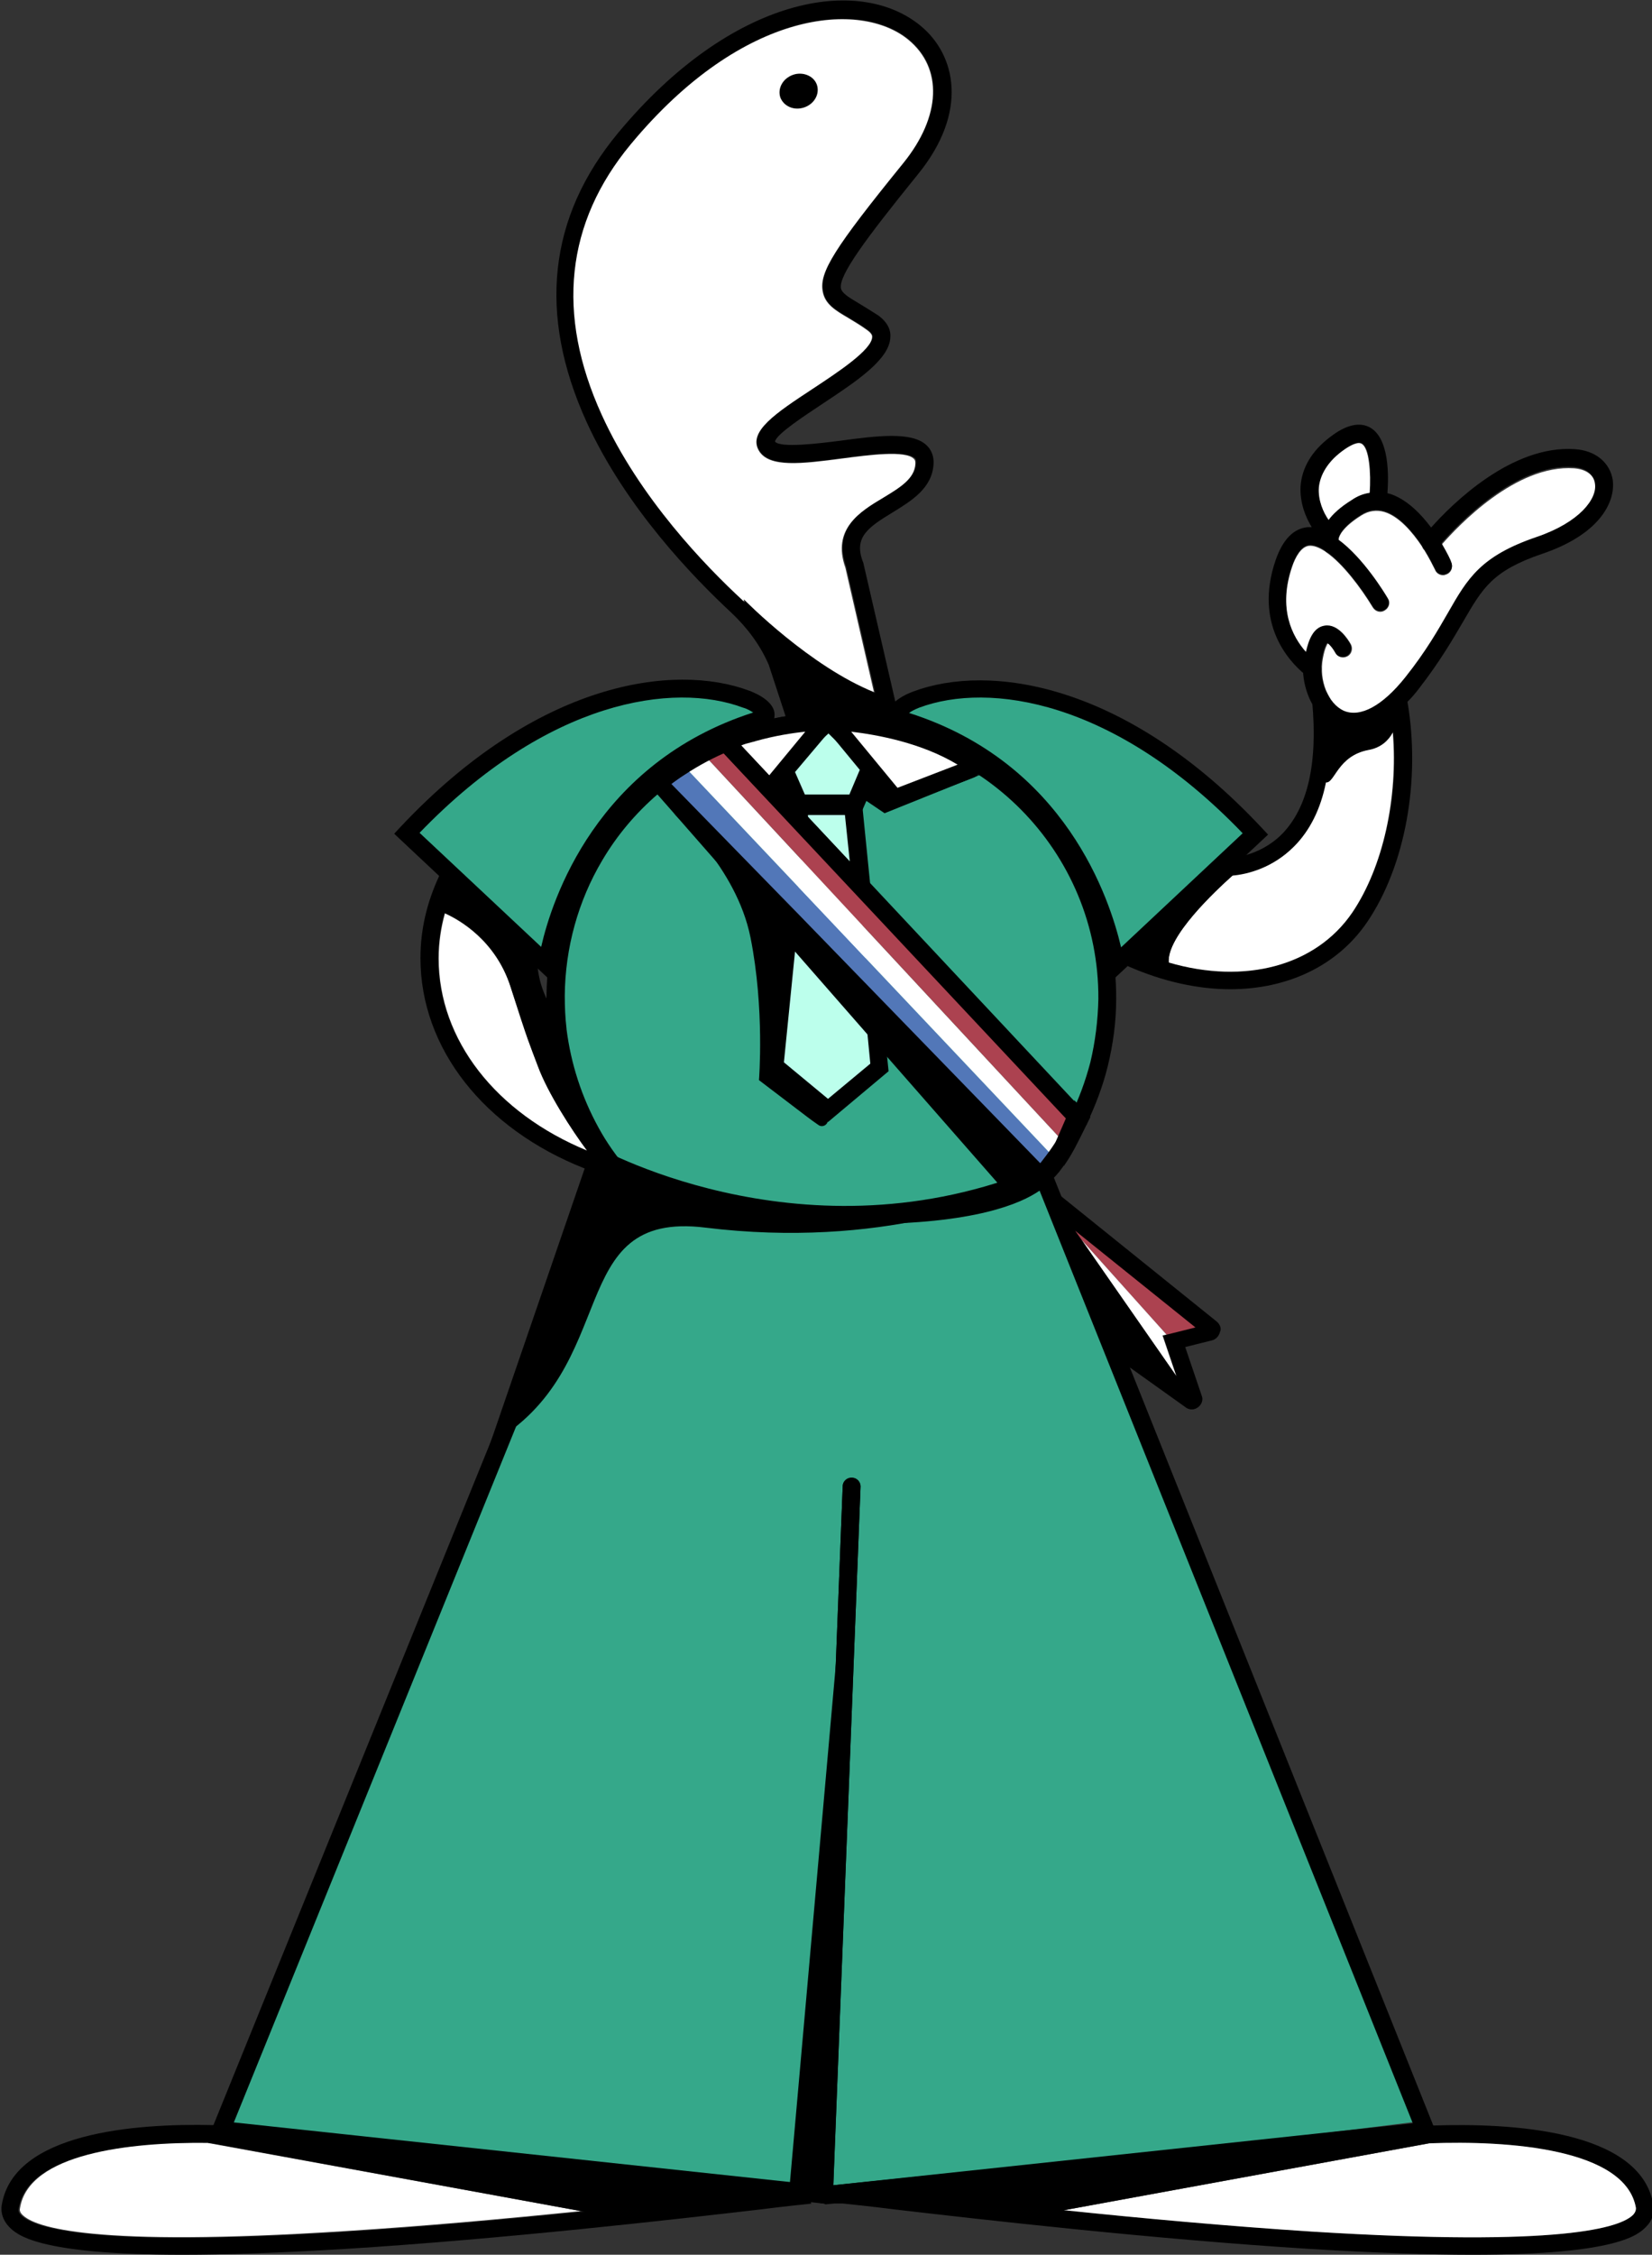 <?xml version="1.0" encoding="utf-8"?>
<!-- Generator: Adobe Illustrator 27.2.0, SVG Export Plug-In . SVG Version: 6.00 Build 0)  -->
<svg version="1.1" id="Calque_2_00000156548916493535322540000003623804104569546935_"
	 xmlns="http://www.w3.org/2000/svg" xmlns:xlink="http://www.w3.org/1999/xlink" x="0px" y="0px" viewBox="0 0 370.9 506"
	 style="enable-background:new 0 0 370.9 506;" xml:space="preserve">
<rect x="0" y="0" width="370.9" height="506" fill="#333333" stroke="none"/>
<style type="text/css">
	.st0{fill:#35A88A;}
	.st1{fill:#FFFFFF;}
	.st2{fill:#BCFFEC;}
	.st3{fill:#5277B8;}
	.st4{fill:#AC4250;}
</style>
<g id="Calque_1-2">
	<path class="st0" d="M135.2,267.1L49.6,476.8L185,492.6L319.2,476l-87.1-213.6C232.1,262.4,206.6,282.8,135.2,267.1L135.2,267.1z"
		/>
	<path d="M371.2,494.8c-2.8-16.9-32.2-18.4-49.5-17.8c-6.8,0.2-11.7,0.8-12.5,0.9l-30.7,3.1l-91.4,9.4l-2,0.2l-0.3,0l-1.7,0.3
		l-0.2,0l0.1,1.4v0l0,0.4c0.1,0.7,0.2,1.1,0.6,1.4c0.2,0.1,0.4,0.2,0.6,0.3c0,0,0,0,0,0c0.3,0.1,0.6,0.1,1,0.1h0.2
		c0.6,0,1.3,0,2.1,0c0.8,0,1.6,0,1.7,0c1.9,0.2,5.9,0.6,11.4,1.3c18.9,2.2,58.2,6.7,93.6,8.9c14.9,0.9,26.8,1.3,36.4,1.3l0,0
		c33,0,37.3-4.6,39-6.3C371,498.3,371.5,496.6,371.2,494.8z M366.7,497c-2.8,2.9-15.9,7.3-72.2,3.8c-18.6-1.2-38.4-3-55.6-4.8
		c-12.8-1.3-24.2-2.6-32.9-3.6l103.6-10.6h0c2.9-0.3,6.8-0.7,11.1-0.8c18-0.7,44.2,1.2,46.5,14.5C367.3,495.8,367.3,496.3,366.7,497
		z"/>
	<path class="st1" d="M366.7,497c-2.8,2.9-15.9,7.3-72.2,3.8c-18.6-1.2-38.4-3-55.6-4.8l81.9-15c18-0.7,44.2,1.2,46.5,14.5
		C367.3,495.8,367.3,496.3,366.7,497z"/>
	<path d="M182.4,494.5c-1.9,0.2-5.9,0.6-11.4,1.3c-18.9,2.2-58.2,6.7-93.6,8.9c-14.9,0.9-26.8,1.3-36.4,1.3l0,0
		c-33,0-37.3-4.6-39-6.3c-1.3-1.4-1.9-3.1-1.6-4.9c2.7-16.2,29.9-18.3,47.4-17.9c1,0,2,0.1,2.9,0.1c6.4,0.3,11,0.8,11.6,0.9
		l-0.1,0.5l-0.2,1.5l-0.2,1.6l0,0.4c-3.9-0.5-9.4-0.9-15.5-0.9c-17.6-0.2-40.1,2.3-42.1,14.6c-0.1,0.4-0.1,0.9,0.5,1.5
		c2.8,2.9,15.9,7.3,72.2,3.8c17.8-1.1,36.5-2.8,53.2-4.5c13.6-1.4,25.7-2.7,34.8-3.8c2-0.2,3.8-0.4,5.4-0.6c1.3-0.2,2.5-0.3,3.6-0.4
		c0.1,0,0.3,0,0.4-0.1c0.9-0.1,1.8-0.2,2.5-0.3c2.2-0.2,3.8-0.4,4.9-0.5l0.2,1.6l0,0.1l0.2,2.1L182.4,494.5z"/>
	<path class="st0" d="M139,264.1c0,0-50.9-76,39.8-102.1c0,0,40.1,3.8,50.6,17c10.6,13.3,20.5,18.9,19.2,45.2s-7.8,35.8-28.1,46.1
		C195,283.4,139,264.1,139,264.1L139,264.1z"/>
	<polygon class="st2" points="181.3,182 191.2,182.5 196.9,241.3 184.7,248.4 174.3,238.5 	"/>
	<polygon class="st3" points="149.4,175.6 154.7,173.1 236.5,259.6 232.6,263 	"/>
	<polygon class="st1" points="154.7,173.1 159.1,170.5 237.7,255.1 236.5,259.6 	"/>
	<polygon class="st4" points="159.1,170.5 162.9,168 241.3,249.2 237.7,255.1 	"/>
	<polygon class="st2" points="177.2,172.4 185.9,162.8 196.2,173.5 192.9,179.5 179.4,179.5 	"/>
	<polygon class="st4" points="270.7,297.2 262.3,299.9 261.9,299.5 242.8,278.2 241.6,276.9 241.3,276.6 240.9,276.1 241.1,276 
		241.1,276 241.2,275.9 241.2,275.9 242.2,275.5 	"/>
	<path d="M193.4,182.3h-15.2l-5.1-11.4l10.1-9.1c0.8-0.8,2.8-2.6,4.8-0.9l0.1,0.1l10.2,10L193.4,182.3L193.4,182.3z M180.7,178.3h10
		l2.7-6.4l-7.4-7.3c-0.1,0.1-0.1,0.1-0.1,0.1l-8,7.2L180.7,178.3L180.7,178.3z"/>
	<path d="M196,204.7l-18.7-20l0.6-5.9h15.5L196,204.7z M181.4,183.4l9.4,10l-1.1-10.5h-8.3L181.4,183.4z"/>
	<path d="M185.9,251.8l-14.1-11.7l3.8-38.6l22.3,23l1.6,15.9L185.9,251.8L185.9,251.8z M176,238.4l9.9,8.2l9.5-7.9l-1.2-12.4
		l-15.4-15.8L176,238.4L176,238.4z"/>
	<path d="M235.7,264.8l-3.1-2.6c1.6-1.9,3.1-3.9,4.4-5.9c1.2-1.9,2.3-3.7,3.2-5.6l0.1-0.2c1.9-3.8,3.4-7.9,4.5-12.1
		c1.1-4.6,1.7-9.4,1.8-14.2c0.2-33.1-26.6-60.1-59.6-60.3c-0.1,0-0.3,0-0.4,0c-5.7,0-11.4,0.8-16.9,2.4l-0.9,0.3
		c-1.7,0.6-3.4,1.2-5.1,1.8l-1.5-3.7c1.7-0.7,3.5-1.4,5.3-1.9l0.3-0.1l0.4-0.1l0.4-0.1c6-1.8,12.2-2.6,18.4-2.6
		c35.3,0.2,63.8,29.1,63.6,64.3c0,5.1-0.7,10.2-1.9,15.1c-1.1,4.5-2.8,8.9-4.8,13.1l-0.1,0.1c-1,2-2.1,4-3.4,5.9
		C239,260.6,237.4,262.8,235.7,264.8L235.7,264.8z"/>
	<path d="M137.6,264.9c-2.6-3-4.9-6.4-6.8-9.8c-4.1-7.3-6.7-15.3-7.7-23.7v-0.1c-0.3-2.6-0.5-5.2-0.4-7.9c0.1-11.4,3.2-22.6,9-32.3
		c3.6-6,8-11.3,13.4-15.9c0.5-0.4,1-0.9,1.5-1.3l2.5,3.1c-0.5,0.4-0.9,0.8-1.4,1.2c-5,4.3-9.2,9.3-12.5,14.9
		c-5.4,9.1-8.3,19.6-8.4,30.3c0,2.5,0.1,5,0.4,7.5v0.1c1,7.8,3.4,15.2,7.2,22.1c1.8,3.3,4,6.4,6.4,9.2L137.6,264.9L137.6,264.9z"/>
	<g>
		<path class="st1" d="M217.9,172.6l-16.4,6.3c-0.3,0.1-0.7,0-0.9-0.2l-12.7-15.4c-0.5-0.6,0-1.4,0.7-1.4c5.1,0.4,19.2,2,29.5,9.1
			C218.6,171.5,218.5,172.3,217.9,172.6L217.9,172.6z"/>
		<path d="M201.2,181c-0.8,0-1.6-0.4-2.2-1l-12.7-15.4c-0.7-0.9-0.9-2.1-0.3-3.1s1.6-1.6,2.7-1.5c5.6,0.4,19.9,2.1,30.5,9.5
			c0.9,0.6,1.3,1.6,1.2,2.7c-0.1,1-0.8,1.9-1.8,2.3l-16.4,6.3C201.9,180.9,201.5,181,201.2,181L201.2,181z M202.1,177.4L202.1,177.4
			L202.1,177.4z M191.1,164.2l10.4,12.6l13.5-5.2C206.9,166.7,197,164.9,191.1,164.2L191.1,164.2z M217.2,170.7L217.2,170.7
			L217.2,170.7z"/>
	</g>
	<g>
		<path class="st1" d="M184.1,163.3l-1.1,1.3l-6.9,8.3l-3.4,4.1l-9.8-10.5c0,0,0,0,0,0c-3.6,1.5-7.1,3.3-10.3,5.5
			c2.4-1.8,5.1-3.3,7.8-4.6c0,0,0,0,0.1,0c2.6-1.2,5.3-2.1,7.8-2.8c0,0,0.1,0,0.1,0c0.3-0.1,0.6-0.2,0.9-0.2
			c6.1-1.6,11.5-2.2,14.3-2.4C184.2,161.9,184.6,162.7,184.1,163.3L184.1,163.3z"/>
		<path d="M172.8,180l-10.4-11.1c-3,1.3-5.9,2.9-8.7,4.8l-2.3-3.3c2.3-1.7,4.9-3.3,7.8-4.6l0.3-0.4h0.5c2.3-1,4.8-1.9,7.6-2.7
			l0.3-0.1h0.2c0.1,0,0.2-0.1,0.4-0.1l0.3-0.1c6.3-1.7,11.9-2.3,14.7-2.5c1.1-0.1,2.2,0.5,2.7,1.5s0.4,2.2-0.3,3.1l-1.1,1.3
			L172.8,180L172.8,180z M166.4,167.3l6.3,6.7l8.1-9.8c-2.9,0.3-6.8,0.9-11.1,2.1l-0.3,0.1c-0.1,0-0.3,0.1-0.4,0.1l-0.4,0.1
			C167.8,166.8,167.1,167,166.4,167.3L166.4,167.3z"/>
	</g>
	<g>
		<path d="M208,99.9c1.1,1,1.7,2.5,1.6,4.2c-0.3,5.5-5,8.3-9.2,10.9c-5.6,3.4-8.7,5.6-6.7,11l0.1,0.2l7.2,31.2l0.6,2.5l0.3,1.2
			l-0.2,0l-1.1,0.3l-0.8,0.2l-0.1,0l-1.7,0.4l-0.1-0.4l-0.1-0.4l-0.1-0.4l-1.2-5.3l-6.5-28.3c-3.1-8.7,3.3-12.6,8.5-15.7
			c3.8-2.3,7.1-4.3,7.2-7.7c0-0.6-0.1-0.8-0.3-1c-2-1.8-10.2-0.7-16.2,0c-9.1,1.2-16.4,2.1-18.7-1.7c-2.6-4.3,3.8-8.5,12-13.9
			c5.6-3.7,13.4-8.8,13.4-11.7c0-0.2,0-0.7-1.1-1.5c-1.5-1.1-2.9-1.9-4.2-2.7c-2.9-1.7-5.3-3.1-5.8-6c-0.8-4.3,2.6-9.7,18.1-28.8
			c8.5-10.5,8.9-21.3,1.1-27.7c-10.6-8.7-36.9-7.1-62.3,23.5c-14.6,17.6-16.8,38.1-6.5,60.7c8.5,18.7,23.4,34,31.5,41.5
			c0.1,0.1,0.2,0.2,0.3,0.3c4,3.7,7,8,9.1,12.9l0.1,0.2l4.1,12.4l0,0.1l0.4,1.1l-1.8,0.6l0,0h0l-1.9,0.6v0l0-0.1l-0.6-1.7l0-0.1
			l-3.8-11.6c-1.9-4.4-4.8-8.3-8.4-11.7c-8.3-7.7-23.7-23.5-32.5-42.8c-11-24.2-8.6-46,7.1-64.9c25.6-30.8,54.1-35.4,67.9-24
			c7.9,6.5,10.8,19.3-0.6,33.3c-11.9,14.7-17.8,22.7-17.3,25.6c0.2,1,1.5,1.9,3.9,3.3c1.3,0.8,2.8,1.7,4.5,2.8
			c2.3,1.7,2.8,3.5,2.7,4.8c-0.1,5-7.5,9.9-15.2,15c-3.9,2.6-10.4,6.8-10.7,8.5c1.2,1.5,10,0.4,14.7-0.2
			C196.9,97.8,204.7,96.8,208,99.9z"/>
		<path d="M180.6,24.1c-2.2,0.8-4.6-0.2-5.4-2.2c-0.7-2,0.5-4.3,2.8-5.1c2.2-0.8,4.7,0.2,5.4,2.2C184.1,21,182.9,23.3,180.6,24.1z"
			/>
	</g>
	<path d="M169.3,162.4l-0.1,1.8l0,0.2l0,0.8l-0.1,1.2c-0.7,0-1.7-0.1-2.9-0.1c-0.2,0-0.5,0-0.8,0c-0.5,0-1,0-1.5,0h-0.4
		c-0.2,0-0.4,0-0.6,0h-0.1c-0.6,0-1.2,0-1.6,0c-0.7,0-1.4,0-2.1,0c-0.1,0-0.2,0-0.4,0c-0.2,0-0.3,0-0.5,0c0,0-0.1,0-0.1,0
		c-1.2,0-2.4,0.1-3.6,0.2c-22.9,1.9-42.1,13.5-50.9,29.3c-0.3,0.6-0.7,1.2-1,1.8c-0.2,0.5-0.5,1-0.7,1.5c-0.1,0.1-0.1,0.3-0.2,0.5
		c-0.8,1.7-1.4,3.5-1.9,5.3c0,0,0,0,0,0c-0.9,3.3-1.4,6.7-1.4,10.1c0,18.3,12.8,34.7,33.3,43.1c0.3,0.1,0.5,0.2,0.8,0.3
		c0.1,0.1,0.2,0.1,0.3,0.1c0.4,0.2,0.8,0.3,1.2,0.5c0.8,0.3,1.6,0.6,2.4,0.8c0.6,0.2,1.2,0.4,1.8,0.6l0,0.1l-0.5,1.6l-0.7,2.1
		c0,0,0,0-0.1,0c-0.8-0.3-1.7-0.5-2.5-0.8c-1.1-0.4-2.2-0.8-3.2-1.2c-22.5-8.9-36.8-26.9-36.8-47.2c0-6.5,1.5-12.6,4.2-18.4
		c0.3-0.6,0.6-1.2,0.9-1.9c0.3-0.6,0.6-1.2,1-1.8c10.6-18.2,33.8-30.8,60.6-30.8c0.5,0,1.1,0,1.9,0c1.7,0,3.8,0.1,5.3,0.1
		c0.2,0,0.3,0,0.5,0h0.1C169.1,162.4,169.2,162.4,169.3,162.4z"/>
	<path d="M123.6,232.5c-4.6-5.1-7-11.2-7-17.5c0-9.7,5.9-18.9,15.7-24.6l2,3.5c-8.6,5-13.7,12.9-13.7,21.1c0,5.3,2.1,10.5,5.9,14.9
		L123.6,232.5L123.6,232.5z"/>
	<path d="M233.7,265.8c-0.7,0-1.4-0.3-1.8-0.8l-1.2-1.2l-85.8-88.4l1.7-1.4c1.6-1.3,3.3-2.6,5-3.7c3.4-2.2,6.9-4.1,10.6-5.6l0.3-0.2
		h1.3l80.2,85.6l-3.3,7.5h0.6l-1.9,3.1c-2.1,3.3-3.8,4.9-5.5,5C233.9,265.7,233.8,265.8,233.7,265.8L233.7,265.8z M234.7,262.2
		L234.7,262.2C234.7,262.3,234.7,262.2,234.7,262.2z M179.2,205.1l54.7,56.3c0.4-0.4,1.1-1.2,2-2.6l3.4-7.8l-76.9-82
		c-3,1.3-5.9,2.9-8.7,4.8c-1,0.6-2,1.4-3,2.1L179.2,205.1L179.2,205.1z"/>
	<path d="M147.5,178.3l-2.6-2.9l1.4-1.3c0.2-0.2,5.2-5.1,13-8.3l0.3-0.3h0.5c0.8-0.3,1.5-0.6,2.3-0.8l1.4,3.8
		c-3.4,1.4-6.8,3.2-10,5.3c-1.6,1-3.2,2.2-4.7,3.4L147.5,178.3L147.5,178.3z"/>
	<path d="M238.9,261.6h-4.1l6.4-14.7l3.6,3.8l-0.7,1.4c0,0.1-0.1,0.2-0.1,0.3l-0.1,0.1c-1.6,3.3-3,6.1-4.4,8.2L238.9,261.6
		L238.9,261.6z"/>
	<path d="M273.2,296.6l-34.9-28.1l-0.6-0.5l-2.2,2.7l-0.3,0.4l0.7,0.6l5.2,4.2l0.1,0.1l0.2,0.2l27,21.7l-6.4,1.6l-0.9,0.2l3,9.1
		l0.4,1l-11.3-8.1l-1,1.4l-0.1,0.2l-1.2,1.6l2.8,2l12.6,9c0.4,0.3,0.9,0.4,1.3,0.4h0c0.5,0,1-0.2,1.4-0.5c0.8-0.6,1.2-1.7,0.8-2.6
		l-3.7-10.9l6-1.5c0.9-0.2,1.6-1,1.8-1.9C274.3,298.2,273.9,297.2,273.2,296.6z"/>
	<g>
		<path class="st0" d="M171,161.5c2-0.6,0.8-2.9-3.4-4.5c-18.3-6.9-48.2,0.2-76.2,30.1l31.4,29.5C122.8,216.5,127.9,174.5,171,161.5
			L171,161.5z"/>
		<path d="M124.3,220.7l-35.8-33.6l1.4-1.5c30.7-32.7,61.4-36.9,78.3-30.6c3.7,1.4,5.8,3.4,5.7,5.5c0,1.3-0.9,2.4-2.4,2.8l0,0
			c-41.4,12.4-46.7,52.9-46.8,53.3L124.3,220.7L124.3,220.7z M94.2,186.9l27.3,25.6c2.4-10.6,12.4-41.3,47.6-52.6
			c-0.5-0.3-1.2-0.8-2.3-1.1C151.3,153,123,157,94.2,186.9L94.2,186.9z"/>
	</g>
	<path d="M232,262.4l-6.6,4.7L197,234.7l-20.3-23.2l-1.4-1.6l-14.1-16.1l-9.9-11.3l0,0h0l-5-5.7l-0.1-0.1l1.5-1.2l0.1,0.1l29.5,30.3
		l0,0l18.9,19.4L232,262.4L232,262.4z"/>
	<polygon class="st1" points="264.1,308.8 242.8,278.2 261.9,299.5 261,299.7 	"/>
	<polygon points="266.6,312.4 252.3,303.5 252,303.4 241.3,276.6 241.1,276 241,275.9 240.9,275.5 241.2,275.9 241.3,276 
		241.4,276.2 242.8,278.2 264.1,308.8 	"/>
	<polygon points="176.1,174.8 173.9,177.3 178.8,180.3 	"/>
	<polygon points="194.2,174.1 192.1,178.1 198.6,182.5 220.5,173.7 203,177.6 	"/>
	<path d="M151.2,182.5c0,0,14.1,11.9,17.3,27.9c3.2,16,1.9,32,1.9,32l10.9,8.3c0.5,0.4,1.5,1.1,2.5,1.8c0.9,0.6,2.1-0.1,2.1-1.2
		v-2.2l-12-9.9l1.6-33.2L151.2,182.5L151.2,182.5z"/>
	<path class="st1" d="M189.1,102.9c-9.1,1.2-16.4,2.1-18.7-1.7c-2.6-4.3,3.8-8.5,12-13.9c5.6-3.7,13.4-8.8,13.4-11.7
		c0-0.2,0-0.7-1.1-1.5c-1.5-1.1-2.9-1.9-4.2-2.7c-2.9-1.7-5.3-3.1-5.8-6c-0.8-4.3,2.6-9.7,18.1-28.8c8.5-10.5,8.9-21.3,1.1-27.7
		c-10.6-8.7-36.9-7.1-62.3,23.5c-14.6,17.6-16.8,38.1-6.5,60.7c8.5,18.7,23.4,34,31.5,41.5c0.1,0.1,0.2,0.2,0.3,0.3l0-0.1
		c0.5,0.5,14.9,15.1,29.4,20.9l-6.5-28.3c-3.1-8.7,3.3-12.6,8.5-15.7c3.8-2.3,7.1-4.3,7.2-7.7c0-0.6-0.1-0.8-0.3-1
		C203.3,101,195.1,102.1,189.1,102.9z M178,16.8c2.2-0.8,4.7,0.2,5.4,2.2c0.7,2-0.5,4.3-2.8,5.1s-4.6-0.2-5.4-2.2
		C174.5,19.8,175.8,17.6,178,16.8z"/>
	<path d="M199.8,161.5l-0.3,0h-0.1l-1.7,0l-8.9,0.2l-2.7,0l-0.3,0l-2.7,0.1l-4.3,0.1h0l-0.5-1.5l0-0.1l-3.1-9.6l-6.6-11.6l-1.6-4.5
		l0-0.1c0.5,0.5,14.9,15.1,29.4,20.9c0.8,0.3,1.5,0.6,2.2,0.8l0.8,3.5l0.3,1.4L199.8,161.5z"/>
	<path class="st1" d="M131.8,258.2c-20.4-8.4-33.3-24.8-33.3-43.1c0-3.5,0.5-6.9,1.4-10.1c0,0,0,0,0,0c3.4,1.5,11.4,6.2,14.7,16.4
		c4.2,13.1,4.1,12.4,6.2,18C123,245.3,128.4,253.6,131.8,258.2z"/>
	<path d="M134.8,261.4c-0.2,0.2-1.1-0.8-2.4-2.4c-0.2-0.2-0.4-0.5-0.6-0.8c-3.4-4.5-8.8-12.9-11-18.9c-2.1-5.6-2-4.9-6.2-18
		c-3.3-10.2-11.3-14.9-14.7-16.4c0,0,0,0,0,0c-0.8-0.4-1.4-0.6-1.5-0.6l1.8-6.1l0.1-0.3c0,0,0.6,0.5,1.6,1.2
		c3.6,2.8,12,9.3,14.1,11.1c0.1,0.1,0.2,0.2,0.2,0.2c0,0,0,0,0,0c0.2,0.2,0.4,0.5,0.6,0.8c0.4,0.8,0.7,2,0.9,3.3
		c0.4,2.5,0.7,5.6,2.1,7.9c0.6,1,1.7,3.5,3,6.8c0.4,0.9,0.8,1.9,1.2,2.9c3.1,8.1,7.1,19,9.3,24.8c0.3,0.8,0.6,1.5,0.8,2.1
		c0.2,0.6,0.4,1.1,0.6,1.5C134.9,261,134.9,261.3,134.8,261.4z"/>
	<g>
		<path class="st0" d="M202.3,161.5c-2-0.6-0.8-2.9,3.4-4.5c18.3-6.9,48.2,0.2,76.2,30.1l-31.4,29.5
			C250.5,216.5,245.4,174.5,202.3,161.5z"/>
		<path d="M249,220.7l-0.5-3.9c-0.1-0.4-5.5-40.9-46.8-53.3c-1.4-0.4-2.3-1.5-2.4-2.8c-0.1-2.1,2-4.1,5.7-5.5
			c17-6.4,47.7-2.1,78.3,30.6l1.4,1.5L249,220.7L249,220.7z M204.1,160c35.2,11.2,45.1,41.9,47.6,52.6l27.3-25.6
			C250.2,157,222,153,206.4,158.8C205.4,159.2,204.6,159.6,204.1,160L204.1,160z"/>
	</g>
	<path d="M306.9,207c-6.7,9.8-17.9,15-30.7,15c-7.2,0-15-1.7-22.8-5.1c-0.1-0.1-0.3-0.1-0.4-0.2c-0.6-0.5-0.9-1.2-0.8-2
		c0-0.1,0.1-0.3,0.1-0.4c0.3-0.7,0.9-1.1,1.6-1.2c0.1,0,0.2,0,0.4,0c0.2,0,0.5,0.1,0.7,0.2c0.4,0.2,0.8,0.3,1.2,0.5
		c2.1,0.9,4.1,1.6,6.2,2.2c17,5,33,0.8,41.2-11.2c6.9-10.2,10.4-25.7,9.2-40.3c-0.1-1.3-0.2-2.5-0.4-3.8c0-0.3-0.1-0.7-0.1-1
		c-0.1-0.8-0.3-1.6-0.4-2.5c-0.2-1.1,0.5-2.1,1.6-2.3c1.1-0.2,2.1,0.5,2.3,1.6c0.1,0.3,0.1,0.7,0.2,1
		C319,175.1,315.5,194.4,306.9,207z"/>
	<path d="M297.7,175.7c-1.3,6-3.7,10.8-7.2,14.4c-4.8,4.8-10.4,6.2-13.8,6.5c-0.9,0.1-1.6,0.1-2.1,0.1h0c-0.5,0-0.9,0-0.9,0
		c-0.5,0-0.9-0.3-1.3-0.6c0,0,0,0,0,0c-0.4-0.4-0.6-1-0.5-1.5c0-0.5,0.3-0.9,0.6-1.3c0,0,0.1,0,0.1-0.1c0.4-0.3,0.9-0.5,1.5-0.5
		c0,0,0.8,0,2-0.1h0c1-0.1,2.2-0.3,3.6-0.7c2.5-0.7,5.5-2.1,8.1-4.7c5.8-5.9,8.1-15.9,6.8-29.8c0-0.1,0-0.2,0-0.3
		c-0.1-1.1,0.7-2.1,1.8-2.2c1.1-0.1,2.1,0.7,2.2,1.8c0.1,1.3,0.2,2.6,0.3,3.9c0,0.6,0.1,1.2,0.1,1.8
		C298.9,167.3,298.5,171.8,297.7,175.7z"/>
	<path d="M314.1,158.9c0,0,0,0.1,0,0.3c0,0.8-0.2,3.1-1.4,5.2c-1,1.7-2.6,3.4-5.4,3.9c-7,1.3-7.7,7.5-9.6,7.3c0,0,0,0,0,0
		c-1.7-0.2-0.6-10.7-0.1-14.2c0.1-0.7,0.1-1.1,0.1-1.1l1,0.3l6.8,1.9l6.8-2.8L314.1,158.9z"/>
	<path d="M185,494.5c-0.1,0-0.1,0-0.2,0L49.4,480c-0.6-0.1-1.2-0.4-1.5-1c-0.3-0.5-0.4-1.2-0.1-1.8l87.6-215.8
		c0.2-0.6,0.7-1,1.3-1.2s1.2,0,1.7,0.3c0.2,0.1,21,15.1,54.3,10.2c1.1-0.1,2.1,0.6,2.3,1.7s-0.6,2.1-1.7,2.3
		c-29.1,4.2-48.8-5.8-55.1-9.6L52.5,476.3l130.6,14l6.1-156.8c0-1.1,1-2,2.1-1.9c1.1,0,2,1,1.9,2.1L187,492.6c0,0.5-0.3,1.1-0.7,1.4
		C185.9,494.4,185.5,494.6,185,494.5L185,494.5z"/>
	<path d="M185,494.5c-0.5,0-1-0.2-1.4-0.5c-0.4-0.4-0.7-1-0.6-1.5l6.2-158.9c0-1.1,0.9-1.9,2-1.9c0,0,0.1,0,0.1,0c1.1,0,2,1,1.9,2.1
		l-6.1,156.6l130.1-13.9l-83.8-209.3c-4.2,2.9-14.6,7.5-39.8,7.5l0,0c-1.1,0-2-0.9-2-2s0.9-2,2-2c33,0,38.8-7.9,38.9-8
		c0.4-0.6,1.1-1,1.9-0.9s1.4,0.5,1.7,1.2l85.9,214.5c0.2,0.6,0.2,1.2-0.1,1.8c-0.3,0.5-0.9,0.9-1.5,1l-135.1,14.4
		C185.1,494.5,185,494.6,185,494.5L185,494.5z"/>
	<polygon points="191.2,333.6 177.2,491.5 185,492.5 	"/>
	<path class="st1" d="M130.4,496.2c-16.7,1.7-35.4,3.4-53.2,4.5C20.9,504.3,7.8,499.9,5,497c-0.6-0.6-0.6-1.1-0.5-1.5
		c2-12.2,24.5-14.8,42.1-14.6L130.4,496.2z"/>
	<polygon points="175.3,491.5 167.5,492.7 136.5,497.3 130.4,496.2 46.5,480.8 42.8,480.1 46.8,478.2 47.6,478.2 62.2,479.8 
		174.3,491.4 	"/>
	<polygon points="325.3,480.1 320.8,481 238.9,496 231.5,497.3 201.4,492.8 193,491.5 192.8,491.5 196.8,491.1 321.3,478.2 
		322,478.5 	"/>
	<path class="st1" d="M303.6,204.8c-8.2,12-24.1,16.2-41.2,11.2c-0.5-5.8,10.4-16,14.3-19.5c3.4-0.3,9-1.7,13.8-6.5
		c3.6-3.6,6-8.4,7.2-14.4c2,0.2,2.6-6,9.6-7.3c2.8-0.5,4.5-2.2,5.4-3.9C313.9,179.1,310.5,194.6,303.6,204.8z"/>
	<path d="M278.1,195.3c0,0-0.5,0.4-1.4,1.2c-3.9,3.5-14.8,13.7-14.3,19.5c0.1,0.9,0.4,1.7,1.2,2.4l-7.7-4.2l-1.6-0.9l0.1-0.1
		l18-17.2l2.2-2.1l2,0.8L278.1,195.3z"/>
	<path d="M110,324.1l23.1-67.2c0,0,45.6,26.3,97.7,6.1c0,0,4.2,0.6,2.4,1.7c-7.5,4.5-35.7,15.6-74.8,10.8
		C126.2,271.5,140.1,307,110,324.1L110,324.1z"/>
	<path d="M346.2,124.3c-11.1,3.8-13.3,7.6-17.7,15.2c-2.3,3.9-5.1,8.8-9.9,15c-0.9,1.2-1.8,2.2-2.7,3.1c-0.6,0.6-1.2,1.2-1.8,1.7v0
		c-0.6,0.5-1.2,1-1.8,1.4c-3.3,2.4-6.1,3.2-8.4,3.2l0,0c-1.6,0-3-0.4-4-0.8c-0.4-0.2-0.9-0.4-1.3-0.7c-0.4-0.3-0.8-0.6-1.2-0.9
		c-1.2-1.1-2.3-2.5-3.1-4.1v0c-0.9-1.8-1.5-3.9-1.7-6c-0.1-1.4-0.1-2.9,0.2-4.3c0-0.3,0.1-0.6,0.2-0.9c0.5-2.5,1.6-5.4,4.2-5.9
		c3-0.5,5.3,3.1,5.9,4.2c0.5,1,0.2,2.2-0.8,2.7c-1,0.5-2.2,0.2-2.7-0.8c-0.5-0.9-1.2-1.8-1.7-2.1c-0.2,0.3-0.7,1.2-1.1,3.4
		c-0.9,4.9,1.3,10.1,4.7,11.7c3.7,1.7,8.8-1,13.8-7.5c4.7-5.9,7.4-10.6,9.6-14.5c4.4-7.7,7.3-12.8,19.9-17
		c9.7-3.3,13.6-8.6,13.2-12.1c-0.3-2-2-3.3-4.7-3.5c-13.1-0.9-26.1,13-29.7,17.1c-0.6,0.7-0.9,1.1-1,1.1c-0.7,0.9-2,1-2.8,0.3
		c0,0-0.1-0.1-0.1-0.1c-0.2-0.2-0.4-0.5-0.5-0.8c0,0,0,0,0,0c-0.2-0.6-0.1-1.3,0.3-1.9c0.1-0.2,0.7-0.9,1.8-2.1
		c4.7-5.3,18.1-18.6,32.3-17.6c4.6,0.3,7.9,3,8.5,7C362.7,112.8,359,120,346.2,124.3z"/>
	<path d="M310.9,136.8c-1,0.6-2.2,0.2-2.7-0.7c-2.6-4.3-6.8-9.9-10.5-12.4c0,0-0.1,0-0.1-0.1c-1.3-0.9-2.6-1.4-3.7-1.3
		c-1.9,0.2-3.1,2.7-3.8,4.7c-3.2,9.4,0,15.6,3.1,19.1c1,1.1,1.9,1.9,2.7,2.5c0.9,0.7,1,1.9,0.4,2.8c-0.4,0.5-1,0.8-1.6,0.8v0
		c-0.4,0-0.9-0.1-1.2-0.4c-0.2-0.1-0.4-0.3-0.6-0.5c-3.5-2.9-11.4-11.3-6.5-25.6c1.6-4.6,4-7.1,7.2-7.4c0.3,0,0.6,0,0.9,0
		c0.8,0,1.7,0.2,2.5,0.5c1.2,0.4,2.3,1.1,3.4,1.9c0,0,0.1,0,0.1,0.1c5.6,4.1,10.3,12,11.1,13.2C312.1,135.1,311.8,136.3,310.9,136.8
		z"/>
	<path class="st1" d="M345,120.5c-12.6,4.3-15.5,9.3-19.9,17c-2.2,3.8-4.9,8.6-9.6,14.5c-5.1,6.4-10.1,9.1-13.8,7.5
		c-3.5-1.6-5.6-6.8-4.7-11.7c0.4-2.2,0.9-3.1,1.1-3.4c0.5,0.3,1.2,1.2,1.7,2.1c0.5,1,1.8,1.3,2.7,0.8c1-0.5,1.3-1.8,0.8-2.7
		c-0.6-1.1-2.9-4.7-5.9-4.2c-2.6,0.4-3.6,3.3-4.2,5.9c-3.1-3.5-6.3-9.7-3.1-19.1c0.7-2.1,2-4.5,3.8-4.7c1.1-0.1,2.3,0.4,3.7,1.3
		c0,0,0.1,0,0.1,0.1c3.7,2.5,7.9,8.1,10.5,12.4c0.6,1,1.8,1.3,2.7,0.7c1-0.6,1.3-1.8,0.7-2.7c-0.7-1.2-5.5-9.1-11.1-13.2
		c0.1-0.7,0.8-2.7,5.1-5.4c1.7-1.1,3.5-1.3,5.2-0.8c3.3,1,6.3,4.5,8.5,7.8c0,0,0,0,0,0c0.1,0.3,0.3,0.6,0.5,0.8
		c1.1,1.8,1.9,3.4,2.4,4.4c0.3,0.8,1.1,1.2,1.8,1.2v0c0.3,0,0.5-0.1,0.8-0.2c1-0.4,1.5-1.6,1-2.6c-0.1-0.2-0.8-1.9-2.1-4.1
		c3.6-4.1,16.6-18,29.7-17.1c2.7,0.2,4.5,1.5,4.7,3.5C358.6,111.9,354.7,117.2,345,120.5z"/>
	<path d="M324.8,128.7c-0.3,0.1-0.5,0.2-0.8,0.2v0c-0.8,0-1.5-0.4-1.8-1.2c-0.5-1-1.3-2.6-2.4-4.4c-0.2-0.3-0.3-0.5-0.5-0.8
		c0,0,0,0,0,0c-2.2-3.3-5.2-6.8-8.5-7.8c-1.8-0.5-3.5-0.3-5.2,0.8c-4.3,2.7-5,4.7-5.1,5.4c0,0.2,0,0.3,0,0.3c0.5,1,0.1,2.2-0.9,2.7
		c-0.6,0.3-1.4,0.2-1.9-0.1c0,0-0.1,0-0.1-0.1c-0.3-0.2-0.5-0.5-0.7-0.8c-0.1-0.2-0.3-0.7-0.3-1.6c0-0.7,0-1.5,0.4-2.4
		c0.2-0.7,0.6-1.4,1.2-2.2c1-1.4,2.7-3,5.3-4.6c1.3-0.8,2.7-1.3,4-1.6c1.3-0.2,2.7-0.2,4,0.2c0.2,0,0.3,0.1,0.5,0.1
		c3.8,1.2,7,4.5,9.4,7.7c0.9,1.2,1.7,2.4,2.3,3.5c1.3,2.2,2.1,3.9,2.1,4.1C326.3,127.1,325.8,128.3,324.8,128.7z"/>
	<path class="st1" d="M307.5,110.6c-1.4,0.2-2.7,0.7-4,1.6c-2.6,1.6-4.3,3.2-5.3,4.6c-1.1-1.8-2.4-4.5-2.2-7.3
		c0.2-2.9,1.9-5.7,5.1-8.1c2.1-1.6,3.8-2.3,4.6-1.8C307.4,100.5,307.8,106.1,307.5,110.6z"/>
	<path d="M311.5,110.7c-0.1,0.8-0.1,1.5-0.2,1.9c-0.1,1.1-1.2,1.9-2.2,1.7c-1.1-0.1-1.9-1.1-1.7-2.2c0.1-0.5,0.1-1,0.2-1.5
		c0.3-4.4,0-10-1.8-11.1c-0.8-0.5-2.5,0.2-4.6,1.8c-3.1,2.4-4.8,5.2-5.1,8.1c-0.2,2.9,1,5.6,2.2,7.3c0.9,1.4,1.7,2.3,1.7,2.3
		c0.5,0.5,0.6,1.2,0.5,1.8c-0.1,0.4-0.3,0.7-0.6,1c-0.4,0.4-0.9,0.6-1.4,0.6c-0.5,0-1-0.2-1.4-0.6c0,0-0.2-0.2-0.5-0.5
		c-0.5-0.6-1.3-1.6-2.1-3c-1.4-2.3-2.7-5.5-2.5-9.2c0.3-4.1,2.5-7.9,6.6-11c3.6-2.8,6.7-3.5,9.1-2.1
		C311.9,98.5,311.8,106.7,311.5,110.7z"/>
</g>
</svg>
